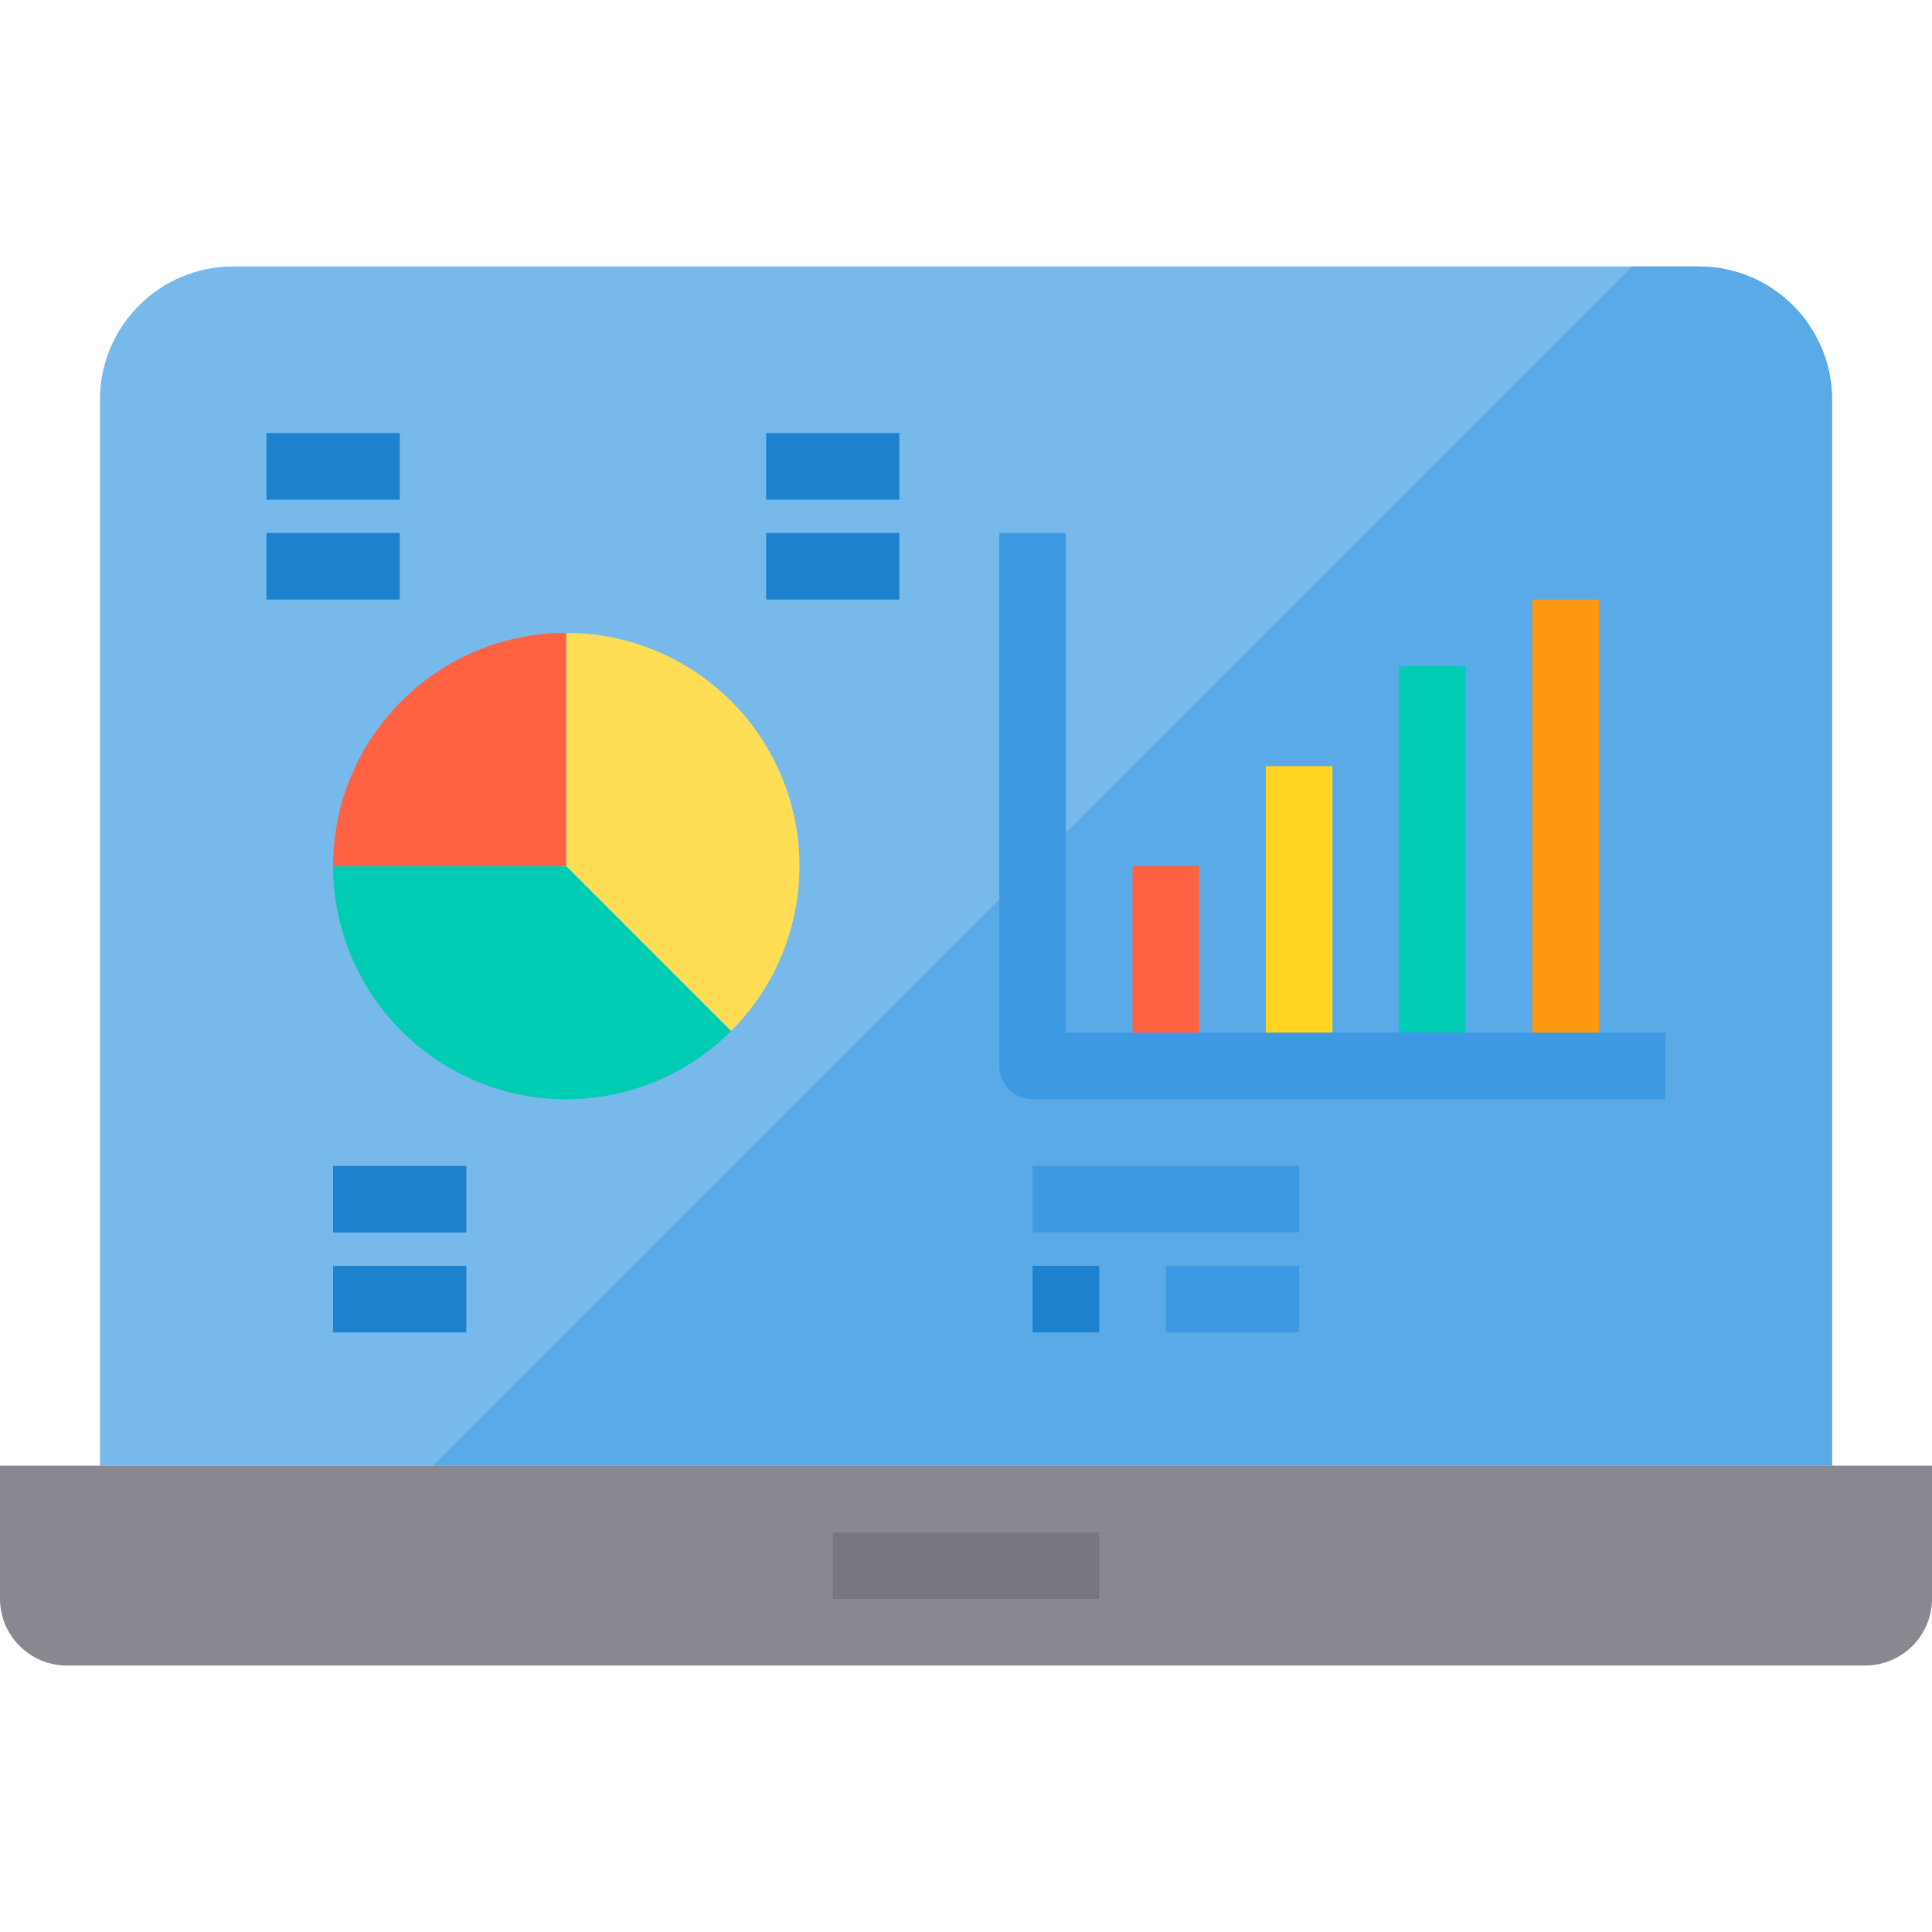 <svg height="464pt" viewBox="0 -64 464 464" width="464pt" xmlns="http://www.w3.org/2000/svg"><path d="m440 32v256h-416v-256c0-17.672 14.328-32 32-32h352c17.672 0 32 14.328 32 32zm0 0" fill="#78b9eb"/><path d="m136 144 39.602 39.602c-16.016 16.016-40.105 20.809-61.031 12.141-20.93-8.668-34.57-29.09-34.57-51.742zm0 0" fill="#00ccb3"/><path d="m136 88v56h-56c0-30.93 25.07-56 56-56zm0 0" fill="#ff6243"/><path d="m136 88c22.652 0 43.074 13.641 51.742 34.57 8.668 20.926 3.875 45.016-12.141 61.031l-39.602-39.602zm0 0" fill="#ffde55"/><path d="m24 288h440v32c-.027 8.824-7.176 15.973-16 16h-432c-8.824-.027-15.973-7.176-16-16v-32zm0 0" fill="#898890"/><path d="m440 32v256h-336l288-288h16c17.672 0 32 14.328 32 32zm0 0" fill="#5aaae7"/><path d="m200 304h64v16h-64zm0 0" fill="#787680"/><path d="m272 144h16v48h-16zm0 0" fill="#ff6243"/><path d="m304 120h16v72h-16zm0 0" fill="#ffd422"/><path d="m336 96h16v96h-16zm0 0" fill="#00ccb3"/><path d="m368 80h16v112h-16zm0 0" fill="#ff9811"/><g fill="#1e81ce"><path d="m184 64h32v16h-32zm0 0"/><path d="m184 40h32v16h-32zm0 0"/><path d="m64 64h32v16h-32zm0 0"/><path d="m64 40h32v16h-32zm0 0"/><path d="m80 216h32v16h-32zm0 0"/><path d="m80 240h32v16h-32zm0 0"/></g><path d="m248 216h64v16h-64zm0 0" fill="#3d9ae2"/><path d="m248 240h16v16h-16zm0 0" fill="#1e81ce"/><path d="m280 240h32v16h-32zm0 0" fill="#3d9ae2"/><path d="m400 200h-152c-4.418 0-8-3.582-8-8v-128h16v120h144zm0 0" fill="#3d9ae2"/></svg>